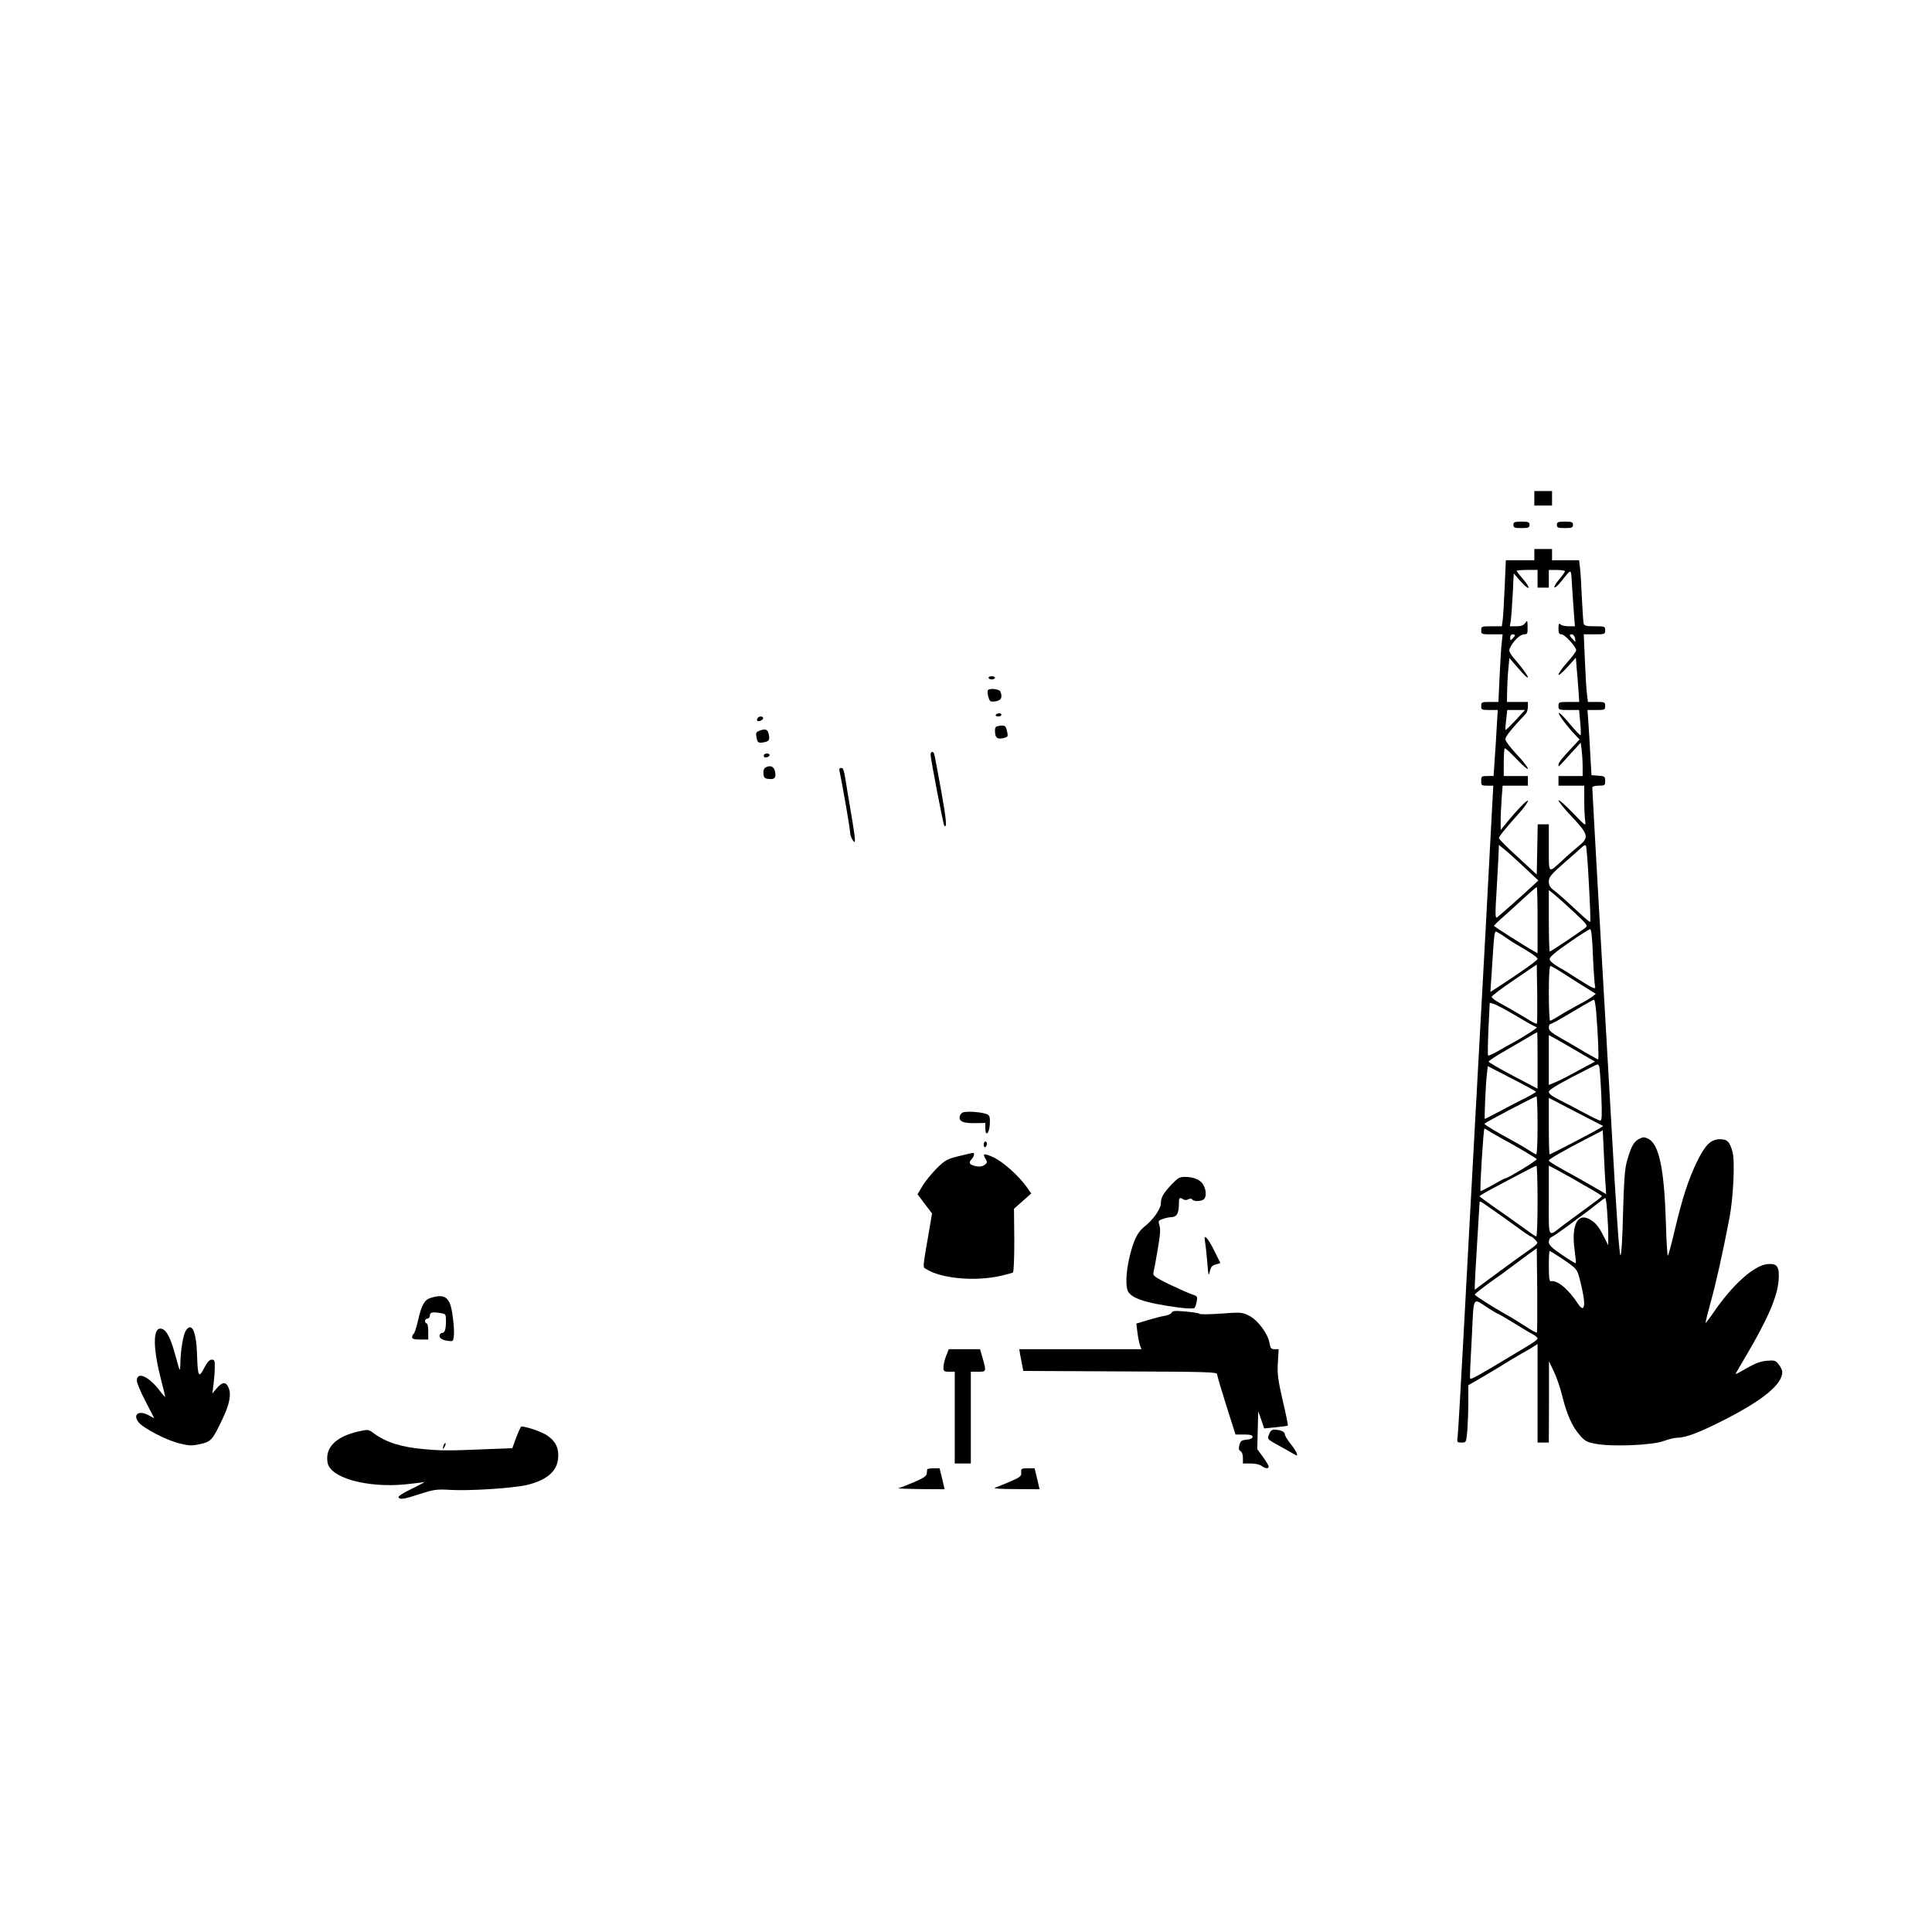 <?xml version="1.0" standalone="no"?>
<!DOCTYPE svg PUBLIC "-//W3C//DTD SVG 20010904//EN"
 "http://www.w3.org/TR/2001/REC-SVG-20010904/DTD/svg10.dtd">
<svg version="1.0" xmlns="http://www.w3.org/2000/svg"
 width="1200pt" height="1200pt" viewBox="0 0 1200 1200"
 preserveAspectRatio="xMidYMid meet">

<g transform="translate(0,1200) scale(0.1,-0.1)"
fill="#000000" stroke="none">
<path d="M9530 8905 l0 -45 55 0 55 0 0 45 0 45 -55 0 -55 0 0 -45z"/>
<path d="M9400 8740 c0 -17 7 -20 50 -20 43 0 50 3 50 20 0 17 -7 20 -50 20
-43 0 -50 -3 -50 -20z"/>
<path d="M9670 8740 c0 -17 7 -20 50 -20 43 0 50 3 50 20 0 17 -7 20 -50 20
-43 0 -50 -3 -50 -20z"/>
<path d="M9530 8555 l0 -35 -89 0 -88 0 -7 -162 c-4 -90 -9 -182 -12 -205 l-6
-43 -64 0 c-62 0 -64 -1 -64 -25 0 -24 2 -25 66 -25 l67 0 -6 -57 c-4 -32 -9
-127 -13 -210 l-7 -153 -53 0 c-51 0 -54 -1 -54 -25 0 -23 3 -25 51 -25 l52 0
-7 -112 c-3 -62 -9 -155 -13 -205 l-6 -93 -38 0 c-37 0 -39 -2 -39 -30 0 -28
2 -30 38 -30 l37 0 -18 -337 c-9 -186 -44 -826 -77 -1423 -33 -597 -73 -1344
-90 -1660 -17 -316 -33 -594 -36 -618 -5 -41 -5 -42 24 -42 29 0 29 0 36 77 3
42 6 122 6 177 l0 102 93 54 c50 29 115 68 142 86 28 17 72 43 98 58 26 14 59
33 72 42 l25 16 0 -306 0 -306 35 0 35 0 1 253 0 252 31 -65 c17 -36 41 -106
53 -157 28 -111 61 -185 108 -238 30 -35 44 -43 99 -53 98 -19 348 -9 420 17
32 12 70 21 86 21 53 0 137 32 296 113 237 121 356 219 356 295 0 11 -10 32
-22 47 -19 25 -26 27 -74 23 -38 -3 -72 -16 -123 -45 -39 -23 -71 -40 -71 -37
0 2 29 52 64 111 135 229 194 365 203 468 7 89 -8 110 -72 103 -81 -10 -210
-124 -325 -290 -29 -43 -55 -76 -56 -75 -2 2 12 59 31 128 34 121 75 306 116
519 25 127 36 358 20 415 -17 64 -33 80 -81 79 -55 -2 -89 -36 -139 -138 -53
-108 -92 -228 -138 -423 -21 -90 -41 -163 -44 -163 -3 0 -9 93 -12 208 -10
329 -42 484 -108 518 -26 13 -32 13 -60 -1 -32 -17 -49 -48 -75 -142 -12 -43
-18 -124 -23 -317 -4 -165 -10 -261 -16 -263 -7 -2 -27 281 -58 839 -27 464
-64 1115 -83 1448 -19 333 -34 611 -34 618 0 7 15 12 40 12 38 0 40 2 40 29 0
28 -3 30 -42 33 l-43 3 -7 120 c-3 66 -9 157 -12 203 l-6 82 55 0 c52 0 55 1
55 25 0 24 -3 25 -54 25 l-53 0 -6 48 c-4 26 -9 120 -13 210 l-7 162 67 0 c64
0 66 1 66 25 0 24 -2 25 -64 25 -53 0 -66 3 -70 18 -2 9 -7 82 -11 162 -3 80
-8 164 -12 188 l-5 42 -84 0 -84 0 0 35 0 35 -55 0 -55 0 0 -35z m20 -150 l0
-55 35 0 35 0 0 55 0 55 50 0 c28 0 50 -4 50 -8 0 -5 -16 -27 -36 -51 -20 -23
-33 -45 -29 -49 4 -4 21 11 38 32 72 89 64 91 71 -20 3 -54 9 -134 12 -176 l6
-78 -39 0 c-21 0 -44 5 -51 12 -9 9 -12 4 -12 -25 0 -30 4 -37 19 -37 20 0 91
-78 91 -99 0 -7 -25 -41 -55 -74 -30 -34 -55 -69 -55 -77 0 -8 24 12 54 45
l54 60 5 -65 c4 -36 8 -98 11 -137 l5 -73 -65 0 c-62 0 -64 -1 -64 -25 0 -24
2 -25 64 -25 l64 0 7 -76 c4 -41 5 -78 2 -80 -3 -3 -33 29 -68 71 -35 43 -65
72 -67 66 -3 -10 53 -85 106 -140 l23 -24 -34 -36 c-77 -82 -97 -107 -97 -121
0 -16 -7 -23 82 76 l56 61 6 -45 c3 -25 6 -71 6 -103 l0 -59 -75 0 -75 0 0
-30 0 -30 80 0 80 0 0 -94 c0 -51 3 -109 6 -127 5 -33 2 -30 -80 55 -47 49
-86 82 -86 75 0 -8 38 -55 85 -104 103 -110 106 -127 38 -182 -25 -21 -71 -60
-100 -88 -88 -81 -83 -86 -83 80 l0 145 -35 0 -34 0 -3 -156 -3 -156 -117 108
c-65 59 -118 112 -118 118 0 11 39 59 128 158 28 32 52 65 52 73 0 14 -68 -56
-137 -141 l-32 -39 0 46 c-1 25 2 87 5 137 l7 92 78 0 79 0 0 30 0 30 -75 0
-75 0 0 83 c0 46 3 86 6 89 3 3 36 -27 75 -68 38 -40 69 -66 69 -58 0 8 -31
48 -70 89 -39 41 -70 83 -70 94 0 16 38 64 128 159 6 7 12 27 12 43 l0 29 -65
0 -65 0 1 73 c1 39 4 101 8 136 l6 64 58 -67 c31 -37 57 -61 57 -52 0 8 -28
47 -61 87 -53 61 -60 74 -51 93 19 42 63 86 88 86 21 0 23 4 22 45 0 43 -2 44
-15 25 -10 -14 -25 -20 -54 -20 l-41 0 6 38 c3 20 8 94 12 164 l6 126 43 -49
c24 -27 46 -45 49 -40 3 5 -12 29 -34 54 -22 25 -40 48 -40 51 0 3 29 6 65 6
l65 0 0 -55z m-140 -351 c0 -3 -7 -12 -15 -20 -13 -14 -15 -13 -15 5 0 12 6
21 15 21 8 0 15 -3 15 -6z m373 -19 c4 -26 4 -26 -14 -6 -23 24 -24 31 -5 31
7 0 16 -11 19 -25z m-369 -508 c-33 -35 -61 -63 -63 -61 -2 1 0 30 4 63 l7 61
55 0 55 0 -58 -63z m455 -1021 c7 -125 11 -230 8 -232 -2 -2 -21 13 -44 34
-112 104 -157 144 -184 164 -21 16 -29 30 -29 53 0 27 13 43 96 116 53 46 104
91 113 100 10 10 18 11 22 5 3 -6 12 -114 18 -240z m-399 105 l85 -80 -41 -38
c-49 -46 -193 -174 -214 -190 -14 -10 -14 11 -3 190 6 111 12 215 12 230 l1
29 38 -31 c20 -16 75 -66 122 -110z m80 -326 l0 -206 -47 27 c-39 23 -204 127
-223 142 -3 2 24 29 60 60 35 31 94 85 132 120 37 34 70 62 73 62 3 0 5 -92 5
-205z m230 46 c82 -77 84 -80 65 -95 -39 -30 -212 -146 -219 -146 -3 0 -6 86
-6 191 l0 191 38 -31 c20 -17 75 -66 122 -110z m114 -268 c4 -93 10 -177 13
-187 7 -25 -10 -18 -104 42 -40 26 -96 61 -125 77 -34 20 -53 37 -53 49 0 12
40 46 120 101 66 46 125 83 131 84 8 1 14 -53 18 -166z m-539 112 c17 -12 46
-31 65 -42 79 -44 130 -79 130 -89 0 -9 -101 -81 -249 -177 l-44 -28 7 103
c19 294 16 279 40 266 11 -6 35 -21 51 -33z m191 -533 c-3 -2 -20 5 -38 16
-46 29 -155 92 -203 118 -22 12 -40 27 -40 33 0 5 63 53 140 105 l140 95 3
-181 c1 -99 0 -183 -2 -186z m177 304 c45 -29 106 -68 136 -86 l53 -33 -23
-18 c-13 -10 -54 -34 -91 -53 -37 -20 -88 -49 -114 -66 -26 -16 -52 -30 -56
-30 -4 0 -8 77 -8 170 0 108 4 170 10 170 6 0 47 -24 93 -54z m191 -228 c12
-153 18 -298 12 -298 -3 0 -39 20 -79 43 -39 24 -107 63 -149 87 -62 35 -78
49 -78 67 0 13 5 23 11 23 6 0 59 29 117 64 124 74 145 85 153 86 4 0 9 -33
13 -72z m-496 -28 c64 -39 121 -70 127 -70 11 0 -65 -50 -136 -90 -26 -14 -73
-40 -104 -58 -31 -18 -59 -31 -62 -28 -3 2 -2 77 2 166 l8 162 24 -7 c13 -3
76 -37 141 -75z m132 -276 l0 -176 -152 80 c-84 44 -152 84 -152 88 1 5 41 32
90 60 49 29 116 68 149 87 33 20 61 36 63 36 1 1 2 -78 2 -175z m271 42 l86
-50 -36 -19 c-20 -10 -67 -36 -106 -57 -38 -21 -87 -45 -107 -53 l-38 -16 0
155 0 155 58 -32 c31 -18 96 -55 143 -83z m113 -83 c2 -10 8 -89 12 -175 5
-125 4 -158 -6 -158 -7 0 -51 21 -97 46 -46 25 -115 61 -153 80 -47 23 -70 40
-70 52 0 12 45 40 148 94 81 42 150 77 154 77 4 1 9 -7 12 -16z m-394 -154 c0
-3 -30 -21 -67 -40 -38 -18 -108 -55 -157 -81 -49 -26 -91 -48 -93 -48 -5 0 5
223 13 286 l5 42 149 -77 c82 -42 150 -79 150 -82z m10 -209 c0 -99 -3 -180
-8 -180 -4 0 -23 11 -42 23 -19 13 -66 41 -105 62 -100 54 -175 99 -175 105 0
6 311 169 323 170 4 0 7 -81 7 -180z m382 -20 c-39 -24 -300 -160 -307 -160
-3 0 -5 79 -5 175 l0 176 169 -88 169 -87 -26 -16z m-687 -13 c11 -8 45 -27
75 -44 107 -58 220 -125 225 -133 4 -7 -182 -120 -198 -120 -3 0 -38 -18 -77
-41 -40 -22 -73 -39 -74 -37 -6 7 18 388 24 388 3 0 14 -6 25 -13z m728 -343
l3 -51 -60 35 c-34 20 -90 52 -126 72 -121 66 -170 95 -170 102 0 8 79 54 225
130 l110 57 7 -147 c4 -81 8 -170 11 -198z m-423 -94 c0 -121 -3 -220 -8 -220
-4 0 -39 24 -78 53 -40 28 -117 84 -173 122 -55 39 -101 72 -101 75 0 3 39 26
88 52 48 25 125 67 172 91 47 25 88 46 93 46 4 1 7 -98 7 -219z m221 138 c31
-18 84 -49 118 -68 33 -19 61 -37 61 -40 -1 -3 -41 -34 -91 -70 -49 -36 -115
-85 -147 -108 -101 -78 -92 -93 -92 153 l0 215 48 -25 c26 -14 72 -40 103 -57z
m212 -215 c4 -54 7 -120 6 -148 l0 -50 -23 46 c-32 64 -50 89 -83 110 -81 54
-125 -24 -103 -184 6 -44 10 -81 7 -83 -2 -2 -40 21 -85 52 -65 44 -82 61 -82
80 0 14 7 27 18 31 9 4 53 34 98 67 44 34 94 70 109 81 16 11 49 37 74 57 25
20 49 37 52 37 3 1 9 -43 12 -96z m-696 12 c32 -22 93 -66 136 -97 43 -32 81
-58 86 -58 4 0 16 -9 27 -21 21 -24 28 -17 -96 -104 -58 -42 -107 -77 -216
-158 l-64 -48 0 28 c0 15 7 136 15 268 8 132 15 244 15 249 0 5 9 2 19 -5 11
-8 46 -32 78 -54z m259 -752 c-2 -3 -35 15 -73 40 -37 24 -90 57 -118 72 -85
48 -195 118 -195 124 1 6 67 57 134 104 23 15 54 38 69 50 16 11 63 47 105 78
l77 56 3 -260 c1 -143 0 -262 -2 -264z m137 472 c119 -80 112 -71 136 -169 23
-97 26 -141 12 -150 -5 -3 -17 7 -27 22 -61 94 -130 152 -171 144 -10 -2 -13
22 -13 93 0 52 2 95 5 95 3 0 29 -16 58 -35z m-436 -322 c28 -18 54 -33 57
-33 3 0 47 -26 98 -57 51 -32 105 -64 121 -72 15 -8 27 -19 27 -25 0 -6 -31
-29 -68 -50 -37 -22 -104 -63 -150 -90 -46 -28 -110 -66 -143 -84 -58 -32 -59
-32 -59 -10 0 13 5 125 12 250 13 258 1 238 105 171z"/>
<path d="M6140 7790 c0 -5 9 -10 20 -10 11 0 20 5 20 10 0 6 -9 10 -20 10 -11
0 -20 -4 -20 -10z"/>
<path d="M6137 7714 c-8 -8 2 -55 13 -68 5 -4 22 -5 39 -1 31 7 38 24 25 59
-6 16 -64 23 -77 10z"/>
<path d="M6185 7560 c-3 -5 3 -10 14 -10 12 0 21 5 21 10 0 6 -6 10 -14 10 -8
0 -18 -4 -21 -10z"/>
<path d="M4705 7539 c-4 -6 -4 -13 -1 -16 8 -8 36 5 36 17 0 13 -27 13 -35 -1z"/>
<path d="M6208 7492 c-23 -3 -28 -8 -28 -30 0 -43 13 -55 50 -47 30 7 32 9 26
38 -8 39 -14 44 -48 39z"/>
<path d="M4714 7460 c-18 -7 -21 -14 -15 -42 6 -29 10 -33 36 -30 41 5 48 15
40 51 -7 32 -21 37 -61 21z"/>
<path d="M5780 7313 c0 -27 79 -435 85 -441 18 -19 14 33 -20 221 -21 116 -40
218 -43 225 -6 18 -22 15 -22 -5z"/>
<path d="M4747 7314 c-4 -4 -4 -10 -1 -15 6 -10 34 0 34 12 0 10 -24 12 -33 3z"/>
<path d="M4752 7231 c-8 -5 -12 -21 -10 -37 2 -24 8 -30 32 -32 37 -5 48 7 40
46 -7 33 -32 42 -62 23z"/>
<path d="M5215 7208 c16 -74 65 -354 65 -377 0 -15 7 -36 15 -47 14 -19 14
-19 15 1 0 11 -6 58 -14 105 -8 47 -22 130 -31 185 -24 150 -25 155 -41 155
-10 0 -13 -7 -9 -22z"/>
<path d="M5978 5089 c-10 -5 -18 -19 -18 -29 0 -27 26 -37 97 -36 l63 1 0 -33
c0 -55 25 -33 28 26 2 41 -1 53 -15 60 -29 15 -136 23 -155 11z"/>
<path d="M6110 4889 c0 -11 5 -17 10 -14 6 3 10 13 10 21 0 8 -4 14 -10 14 -5
0 -10 -9 -10 -21z"/>
<path d="M5955 4819 c-73 -18 -85 -25 -136 -75 -30 -30 -70 -79 -88 -108 l-32
-54 45 -60 45 -59 -15 -89 c-46 -267 -44 -242 -20 -257 92 -58 296 -77 455
-43 40 9 77 19 82 22 6 3 9 90 9 201 l-2 195 54 48 53 47 -27 39 c-49 70 -150
160 -210 187 -59 26 -68 23 -45 -14 10 -17 9 -22 -8 -35 -13 -9 -30 -12 -50
-8 -43 9 -51 20 -32 42 18 19 23 43 10 41 -5 0 -44 -9 -88 -20z"/>
<path d="M7278 4644 c-54 -57 -67 -81 -68 -120 0 -33 -49 -102 -102 -143 -41
-33 -64 -78 -88 -171 -23 -89 -30 -177 -18 -220 14 -51 104 -82 316 -111 55
-7 96 -8 101 -3 5 5 11 23 14 41 6 30 4 33 -31 44 -20 7 -83 35 -140 62 -89
44 -102 54 -98 71 3 12 15 75 26 141 16 90 19 128 12 152 -9 30 -8 32 21 42
16 6 40 11 52 11 32 0 47 23 47 75 0 47 3 51 27 36 9 -6 22 -6 32 0 11 6 20 5
24 -1 9 -14 58 -13 73 2 16 16 15 53 -3 87 -16 32 -59 51 -116 51 -32 0 -44
-7 -81 -46z"/>
<path d="M7485 4284 c4 -21 10 -79 14 -129 6 -77 8 -85 15 -54 6 29 14 39 37
45 l29 9 -35 71 c-19 39 -42 77 -50 84 -14 12 -15 9 -10 -26z"/>
<path d="M2673 3938 c-38 -13 -55 -44 -78 -146 -9 -39 -21 -74 -26 -77 -5 -4
-9 -13 -9 -21 0 -10 13 -14 50 -14 l50 0 0 50 c0 28 -4 50 -10 50 -5 0 -10 7
-10 15 0 8 7 15 15 15 8 0 15 9 15 19 0 21 17 24 73 14 25 -4 27 -8 27 -48 0
-53 -8 -75 -26 -75 -8 0 -14 -8 -14 -19 0 -17 33 -31 76 -31 17 0 19 71 3 173
-15 101 -47 123 -136 95z"/>
<path d="M7277 3847 c-3 -8 -23 -17 -45 -20 -21 -4 -70 -16 -107 -28 l-67 -20
7 -57 c4 -30 11 -66 16 -79 l9 -23 -380 0 -379 0 5 -32 c4 -18 9 -49 13 -68
l7 -35 602 -3 c548 -2 602 -4 602 -18 0 -9 26 -97 57 -195 l57 -179 53 0 c39
0 53 -4 53 -14 0 -10 -13 -16 -37 -18 -31 -3 -38 -7 -45 -33 -5 -22 -4 -32 7
-38 9 -5 15 -22 15 -42 l0 -35 48 0 c27 0 57 -6 68 -15 23 -17 44 -19 44 -4 0
6 -16 33 -35 59 l-36 49 3 118 3 118 19 -54 18 -53 72 7 c39 4 73 8 75 11 2 2
-12 72 -32 156 -30 130 -34 165 -30 236 l5 82 -25 0 c-22 0 -26 6 -32 39 -10
58 -75 145 -129 170 -42 21 -51 21 -173 12 -70 -5 -130 -6 -133 -1 -3 4 -42
10 -86 14 -66 6 -82 4 -87 -7z"/>
<path d="M1154 3735 c-16 -25 -33 -123 -34 -210 -2 -49 -2 -48 -29 50 -29 110
-55 162 -85 171 -56 18 -59 -105 -8 -306 16 -63 29 -116 28 -117 -1 -1 -20 20
-41 48 -67 84 -135 111 -135 53 0 -13 24 -71 54 -128 l54 -105 -38 20 c-59 31
-97 3 -59 -45 29 -37 173 -112 253 -131 59 -15 77 -16 127 -5 69 15 78 24 138
150 46 95 59 157 41 200 -16 39 -38 38 -73 -2 l-28 -33 7 55 c4 30 8 78 8 105
1 44 -2 50 -19 50 -14 0 -28 -16 -47 -52 -33 -66 -40 -54 -44 80 -4 147 -33
209 -70 152z"/>
<path d="M5876 3577 c-9 -23 -16 -55 -16 -70 0 -24 4 -27 35 -27 l35 0 0 -285
0 -285 50 0 50 0 0 285 0 285 45 0 c51 0 52 0 29 82 l-17 58 -97 0 -97 0 -17
-43z"/>
<path d="M3207 3073 l-25 -68 -158 -6 c-235 -10 -279 -10 -389 0 -141 12 -237
42 -314 99 -32 24 -35 24 -90 12 -145 -32 -214 -101 -196 -196 17 -93 243
-156 479 -134 55 6 109 12 120 15 12 3 -21 -15 -72 -40 -53 -25 -91 -49 -87
-55 10 -16 33 -12 135 21 87 28 103 30 188 25 116 -7 385 10 472 30 121 28
187 82 196 161 8 65 -14 112 -69 148 -32 22 -122 53 -158 55 -4 0 -18 -30 -32
-67z"/>
<path d="M7882 3090 c-11 -29 -10 -30 56 -66 37 -20 77 -43 89 -50 12 -8 25
-14 27 -14 11 0 -9 37 -41 76 -18 23 -33 48 -33 56 0 16 -28 28 -67 28 -14 0
-24 -9 -31 -30z"/>
<path d="M2756 3025 c-9 -26 -7 -32 5 -12 6 10 9 21 6 23 -2 3 -7 -2 -11 -11z"/>
<path d="M5759 2873 c-1 -5 -2 -17 -3 -27 -1 -14 -23 -28 -79 -52 -44 -18 -86
-35 -95 -37 -10 -3 51 -5 134 -6 l151 -1 -15 65 -16 65 -38 0 c-21 0 -38 -3
-39 -7z"/>
<path d="M6343 2854 c2 -22 -6 -29 -68 -56 -38 -16 -81 -34 -95 -38 -15 -5 35
-9 126 -9 l151 -1 -15 65 -16 65 -42 0 c-40 0 -43 -2 -41 -26z"/>
</g>
</svg>
